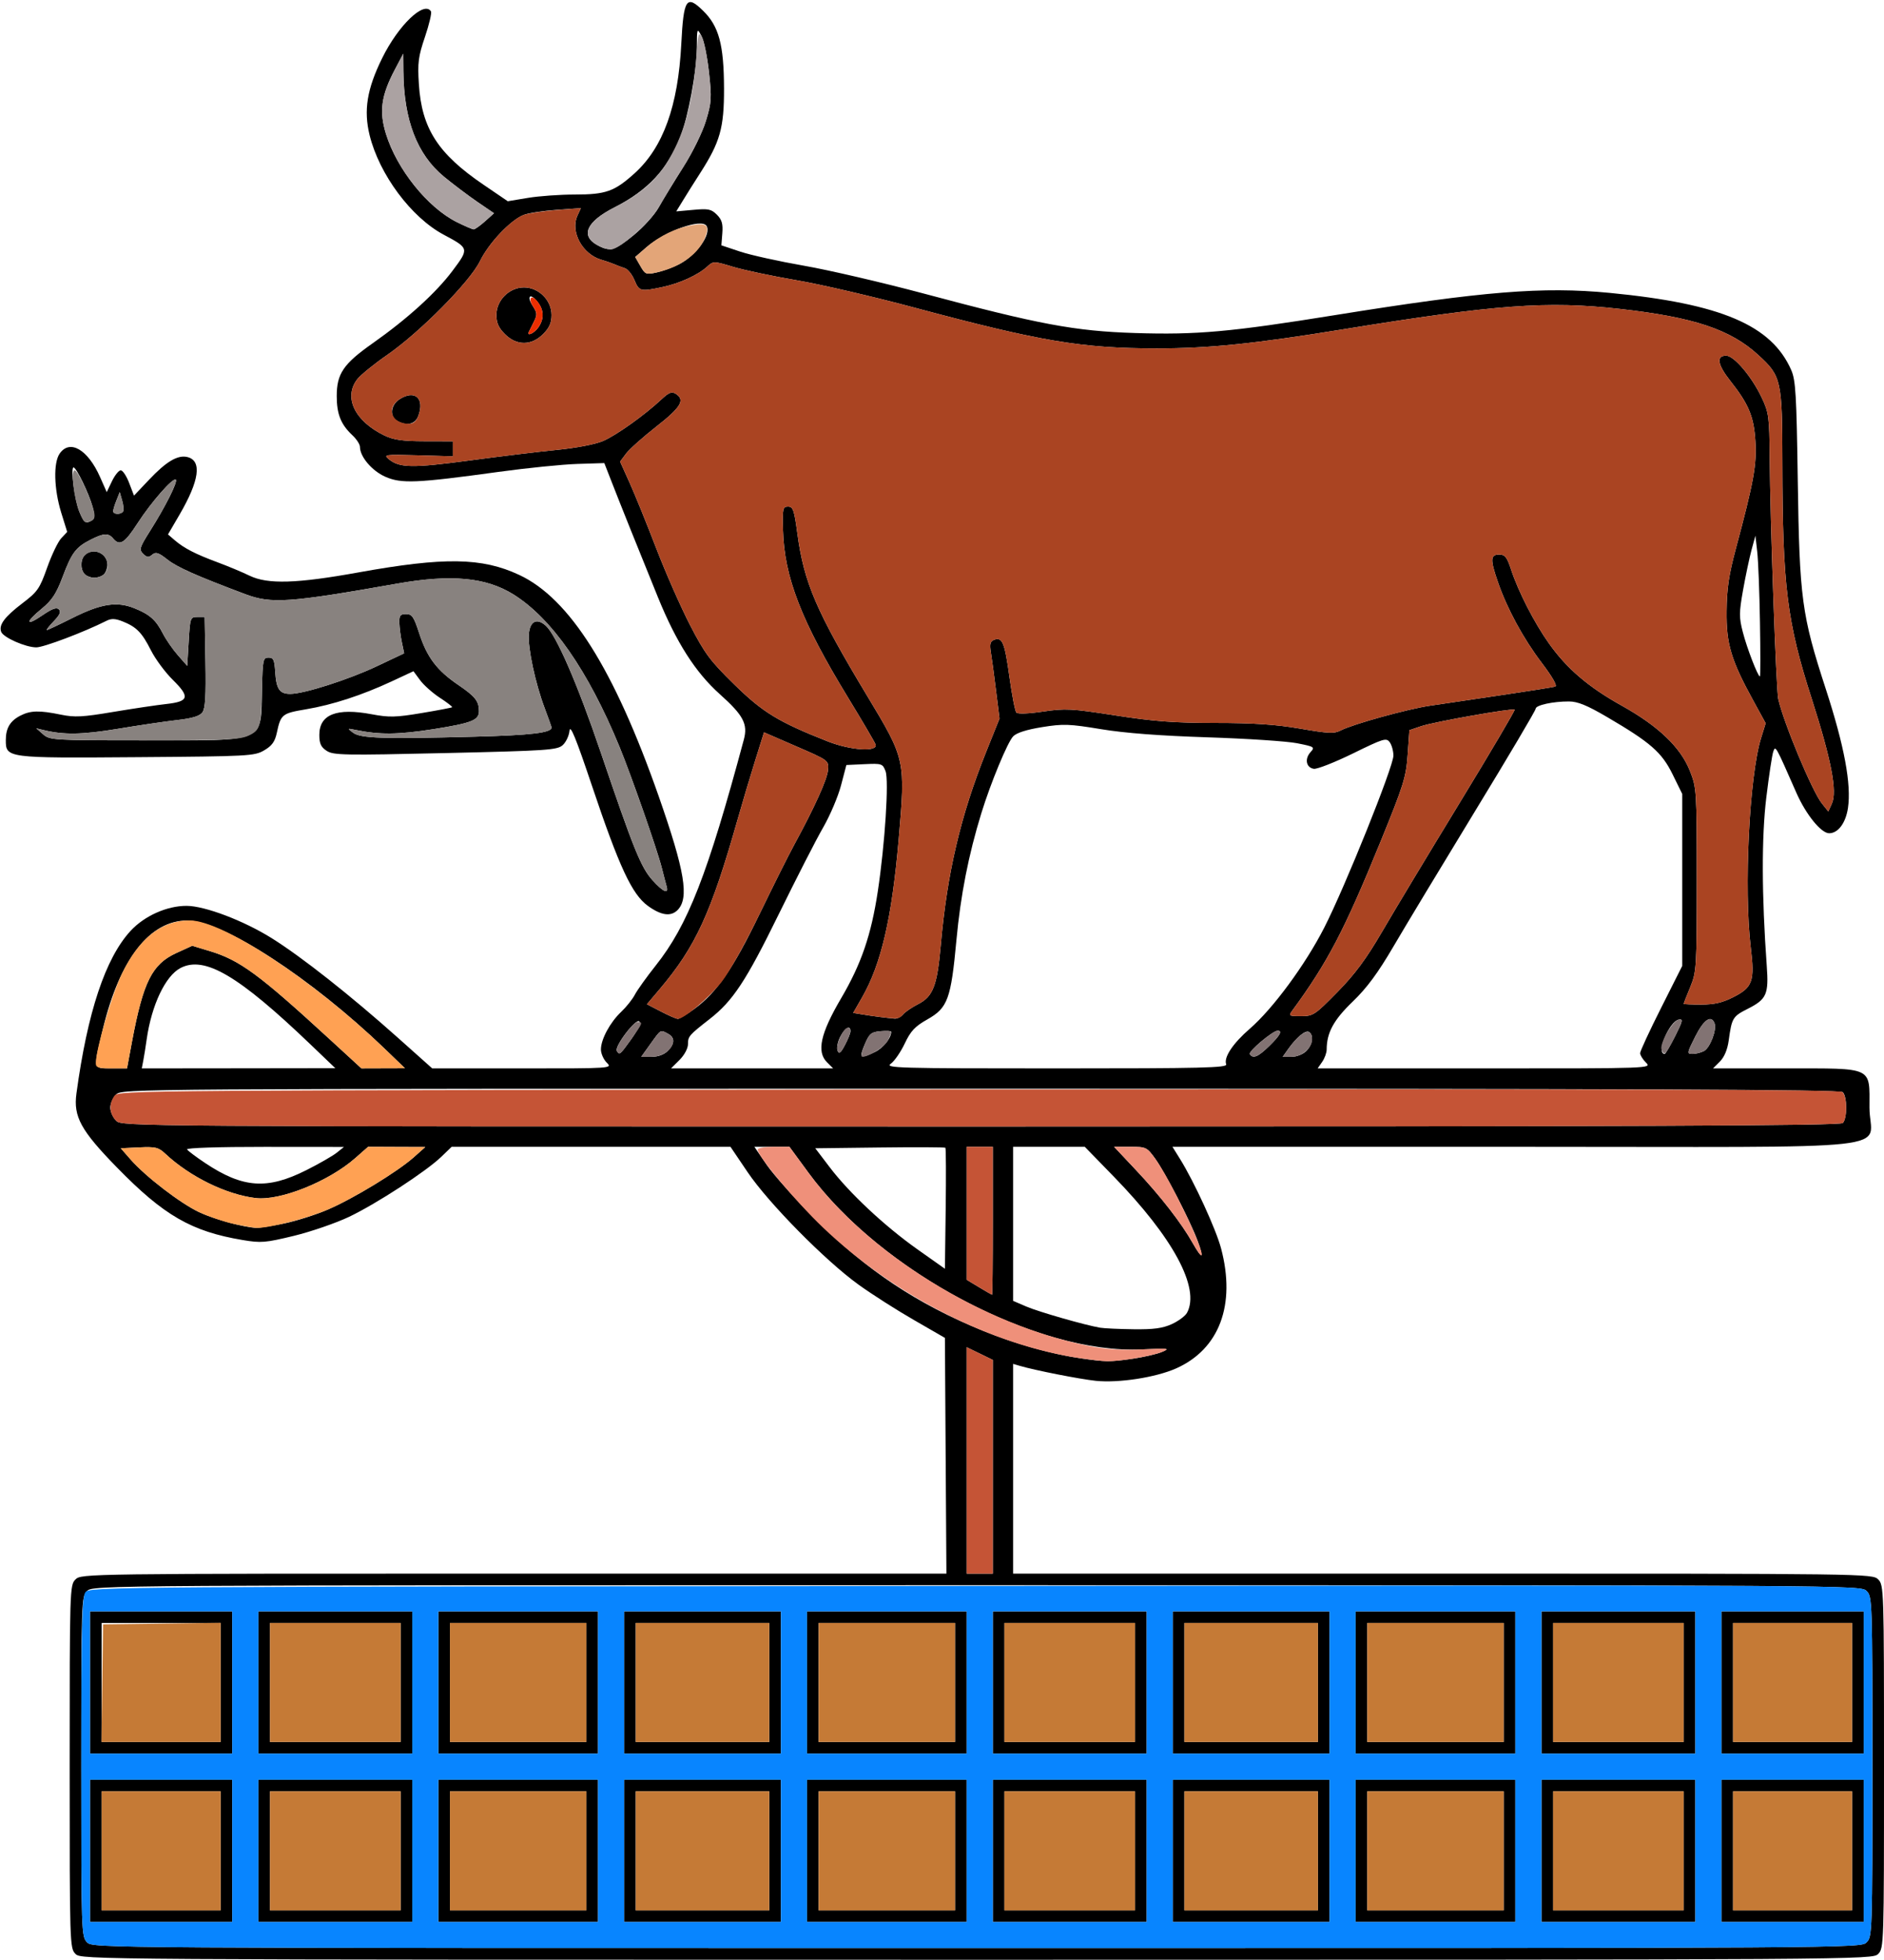 <?xml version="1.0" encoding="UTF-8" standalone="no"?>
<!DOCTYPE svg PUBLIC "-//W3C//DTD SVG 1.1//EN"
"http://www.w3.org/Graphics/SVG/1.1/DTD/svg11.dtd">
<svg width="577px" height="600px"
xmlns="http://www.w3.org/2000/svg" version="1.1">
<g transform="translate(0000, 0000) scale(1, 1)">
<path fill="#000000" stroke="none" d="
M 23.12 598.22
C 21.37 596.48 21.34 595.26 21.34 540.89
C 21.34 486.52 21.37 485.30 23.12 483.56
C 24.88 481.80 26.08 481.78 157.37 481.78
L 289.85 481.78
L 289.62 445.70
L 289.39 409.61
L 279.89 404.13
C 274.66 401.13 267.06 396.28 262.99 393.35
C 252.80 386.02 235.38 368.36 228.98 358.89
L 223.72 351.11
L 181.02 351.11
L 138.32 351.11
L 135.17 354.15
C 130.56 358.61 115.34 368.52 106.95 372.53
C 102.93 374.44 95.33 377.07 90.05 378.36
C 81.25 380.49 79.95 380.60 74.30 379.65
C 58.62 377.02 50.18 372.15 35.79 357.41
C 24.77 346.12 22.44 341.88 23.41 334.79
C 26.79 309.86 32.28 293.37 39.99 285.00
C 44.23 280.41 51.14 277.32 57.16 277.34
C 62.76 277.36 74.63 281.87 83.22 287.24
C 92.38 292.96 107.33 304.76 121.77 317.64
L 132.38 327.11
L 159.99 327.11
C 187.59 327.11 187.59 327.11 185.81 325.33
C 184.84 324.36 184.04 322.54 184.04 321.30
C 184.04 318.20 186.85 312.99 190.26 309.78
C 191.81 308.31 193.69 305.96 194.43 304.54
C 195.16 303.14 198.04 299.12 200.81 295.63
C 210.68 283.21 216.69 267.82 227.81 226.44
C 229.09 221.68 227.68 219.00 220.46 212.54
C 212.99 205.86 207.13 196.68 201.50 182.85
C 195.90 169.11 189.63 153.48 187.16 147.11
L 185.08 141.78
L 176.83 142.04
C 172.28 142.18 161.41 143.28 152.65 144.48
C 127.53 147.94 122.92 148.13 118.00 145.96
C 113.91 144.15 110.25 139.84 110.24 136.82
C 110.24 136.05 109.20 134.45 107.93 133.26
C 104.40 129.96 103.13 126.79 103.13 121.26
C 103.13 114.42 105.17 111.41 114.08 105.14
C 124.78 97.60 133.52 89.67 138.58 82.92
C 143.72 76.05 143.71 76.03 135.88 71.85
C 125.94 66.55 116.18 53.44 113.20 41.40
C 111.33 33.77 112.39 27.24 117.04 17.81
C 122.01 7.71 129.92 0.14 131.99 3.49
C 132.27 3.95 131.45 7.45 130.16 11.27
C 128.10 17.34 127.87 19.18 128.29 25.81
C 129.15 39.34 134.14 47.08 148.09 56.56
L 155.51 61.61
L 161.72 60.58
C 165.13 60.02 171.57 59.56 176.01 59.56
C 185.55 59.56 188.17 58.63 194.33 53.08
C 203.09 45.17 207.68 32.47 208.65 13.48
C 209.36 -0.36 210.23 -1.70 215.31 3.27
C 220.18 8.02 221.70 13.66 221.74 27.11
C 221.77 39.15 220.55 43.48 214.42 53.02
C 212.58 55.88 210.18 59.69 209.10 61.48
L 207.11 64.72
L 212.35 64.25
C 216.93 63.83 217.84 64.02 219.55 65.73
C 221.08 67.26 221.45 68.52 221.22 71.40
L 220.93 75.11
L 226.71 77.04
C 229.88 78.10 238.69 80.04 246.26 81.36
C 253.84 82.68 270.30 86.51 282.85 89.86
C 318.27 99.34 329.18 101.38 347.62 101.96
C 366.54 102.56 376.83 101.64 408.97 96.46
C 454.39 89.16 472.44 87.70 492.98 89.67
C 527.09 92.96 542.59 99.56 548.60 113.33
C 549.95 116.41 550.21 120.96 550.59 147.11
C 551.12 183.32 551.80 188.30 559.16 210.91
C 564.86 228.43 567.04 240.15 565.96 247.41
C 565.26 251.99 562.94 255.11 560.20 255.11
C 557.74 255.11 553.08 249.36 550.15 242.69
C 543.75 228.13 543.78 228.20 543.10 230.07
C 542.74 231.03 541.78 237.36 540.96 244.13
C 539.48 256.25 539.54 274.21 541.09 295.67
C 541.73 304.43 541.06 305.93 535.25 308.87
C 530.66 311.19 530.38 311.67 529.44 318.56
C 529.05 321.36 528.10 323.64 526.74 325.00
L 524.63 327.11
L 546.82 327.11
C 574.00 327.11 572.55 326.44 572.55 339.11
C 572.55 352.67 586.64 351.11 464.04 351.11
L 359.08 351.11
L 361.43 354.89
C 365.75 361.84 372.43 376.38 373.97 382.22
C 378.55 399.48 373.45 413.08 360.18 418.97
C 353.93 421.73 342.63 423.48 335.62 422.76
C 330.66 422.24 316.86 419.52 312.28 418.16
L 310.28 417.57
L 310.28 449.67
L 310.28 481.78
L 441.86 481.78
C 572.26 481.78 573.46 481.80 575.22 483.56
C 576.96 485.30 577.00 486.52 577.00 540.89
C 577.00 595.26 576.96 596.48 575.22 598.22
C 573.45 599.99 572.26 600.00 299.17 600.00
C 26.08 600.00 24.88 599.99 23.12 598.22
M 571.67 594.67
C 573.40 592.93 573.44 591.71 573.44 540.89
C 573.44 490.07 573.40 488.84 571.67 487.11
C 569.90 485.34 568.71 485.33 299.17 485.33
C 29.63 485.33 28.44 485.34 26.67 487.11
C 24.94 488.84 24.89 490.07 24.89 540.89
C 24.89 591.71 24.94 592.93 26.67 594.67
C 28.44 596.44 29.63 596.44 299.17 596.44
C 568.71 596.44 569.90 596.44 571.67 594.67
M 304.06 449.07
L 304.06 416.36
L 300.06 414.41
L 296.06 412.47
L 296.06 447.12
L 296.06 481.78
L 300.06 481.78
L 304.06 481.78
L 304.06 449.07
M 346.96 415.98
C 350.25 415.51 354.25 414.58 355.85 413.92
C 358.47 412.84 357.91 412.76 349.77 413.14
C 317.47 414.64 269.95 389.48 247.61 359.06
L 241.78 351.11
L 236.41 351.11
L 231.04 351.11
L 234.85 356.67
C 236.95 359.72 243.68 367.23 249.81 373.35
C 265.35 388.89 280.86 399.22 300.99 407.40
C 311.01 411.48 321.88 414.54 331.19 415.90
C 338.55 416.97 340.10 416.98 346.96 415.98
M 358.89 405.39
C 360.92 404.46 363.02 402.90 363.55 401.91
C 367.61 394.35 359.30 378.92 341.10 360.22
L 332.23 351.11
L 321.26 351.11
L 310.28 351.11
L 310.28 374.70
L 310.28 398.28
L 314.31 400.01
C 318.16 401.66 332.30 405.71 336.95 406.50
C 338.18 406.70 342.78 406.92 347.18 406.97
C 353.29 407.05 356.05 406.68 358.89 405.39
M 304.06 373.78
L 304.06 351.11
L 300.06 351.11
L 296.06 351.11
L 296.06 371.47
L 296.06 391.82
L 299.84 394.10
C 301.92 395.35 303.71 396.39 303.84 396.41
C 303.96 396.43 304.06 386.24 304.06 373.78
M 289.54 351.40
C 289.35 351.23 280.31 351.18 269.45 351.32
L 249.69 351.56
L 254.08 357.33
C 260.09 365.26 270.94 375.40 280.99 382.51
L 289.39 388.45
L 289.63 370.10
C 289.76 360.00 289.72 351.59 289.54 351.40
M 366.75 379.80
C 364.47 373.69 356.86 358.98 353.79 354.74
C 351.26 351.24 350.99 351.11 346.19 351.11
L 341.21 351.11
L 347.87 358.19
C 355.45 366.23 361.88 374.52 365.29 380.60
C 368.19 385.75 368.84 385.40 366.75 379.80
M 86.94 374.60
C 90.71 373.82 96.80 371.89 100.46 370.30
C 108.34 366.90 121.68 358.77 126.69 354.34
L 130.25 351.18
L 121.49 351.15
L 112.74 351.11
L 108.82 354.56
C 100.63 361.77 85.74 367.73 78.24 366.80
C 69.16 365.68 58.12 360.25 50.58 353.19
C 48.54 351.28 47.58 351.05 42.63 351.29
L 36.99 351.56
L 40.05 355.05
C 44.61 360.24 55.21 368.38 60.95 371.10
C 65.57 373.28 74.55 375.75 78.50 375.93
C 79.38 375.96 83.17 375.37 86.94 374.60
M 93.78 358.28
C 97.70 356.31 101.90 353.90 103.13 352.92
L 105.35 351.15
L 81.07 351.13
C 66.88 351.12 57.00 351.44 57.29 351.91
C 57.57 352.36 60.08 354.25 62.90 356.12
C 74.40 363.77 81.83 364.28 93.78 358.28
M 564.38 343.82
C 565.75 342.44 565.75 335.78 564.38 334.40
C 563.55 333.57 503.68 333.33 300.32 333.33
C 38.52 333.33 37.33 333.34 35.56 335.11
C 34.58 336.09 33.78 337.88 33.78 339.11
C 33.78 340.34 34.58 342.13 35.56 343.11
C 37.33 344.88 38.52 344.89 300.32 344.89
C 503.68 344.89 563.55 344.65 564.38 343.82
M 40.43 318.89
C 43.86 300.60 46.56 295.20 53.97 291.80
L 58.87 289.56
L 64.26 291.19
C 73.43 293.96 79.32 298.29 100.91 318.12
L 110.69 327.10
L 117.36 327.08
L 124.02 327.06
L 117.80 321.07
C 95.22 299.36 68.26 281.86 57.34 281.83
C 45.94 281.80 36.71 293.61 31.56 314.83
C 28.49 327.54 28.40 327.11 34.12 327.11
L 38.90 327.11
L 40.43 318.89
M 95.13 319.80
C 73.06 298.67 62.66 292.54 55.30 296.36
C 50.67 298.75 46.42 307.70 44.92 318.22
C 44.61 320.43 44.15 323.32 43.89 324.67
L 43.42 327.11
L 73.05 327.08
L 102.69 327.04
L 95.13 319.80
M 253.28 325.23
C 250.04 321.99 251.28 316.41 257.61 305.63
C 263.78 295.14 266.82 286.25 268.84 272.89
C 271.04 258.32 272.28 238.94 271.21 236.11
C 270.33 233.80 270.06 233.71 264.74 233.96
L 259.21 234.22
L 257.58 240.44
C 256.68 243.87 254.21 249.69 252.08 253.38
C 249.94 257.08 243.81 269.08 238.43 280.04
C 228.48 300.34 224.45 306.44 217.38 311.96
C 211.03 316.92 210.71 317.29 210.71 319.62
C 210.71 320.97 209.64 322.98 208.11 324.52
L 205.51 327.11
L 230.34 327.11
L 255.16 327.11
L 253.28 325.23
M 375.54 325.86
C 374.73 323.75 377.57 319.46 382.78 314.95
C 389.84 308.84 399.80 295.32 405.59 283.97
C 411.95 271.52 426.75 234.71 426.75 231.35
C 426.75 229.94 426.24 228.09 425.62 227.24
C 424.58 225.82 423.72 226.09 414.36 230.68
C 408.80 233.40 403.41 235.52 402.39 235.38
C 400.02 235.04 399.49 232.34 401.38 230.26
C 402.76 228.73 402.56 228.60 397.23 227.55
C 394.16 226.94 381.83 226.13 369.85 225.74
C 355.22 225.27 344.51 224.45 337.23 223.25
C 327.48 221.64 325.66 221.57 319.14 222.62
C 314.37 223.39 311.33 224.36 310.29 225.45
C 308.57 227.24 303.42 239.67 300.56 248.93
C 296.62 261.73 294.19 274.08 292.92 287.80
C 291.25 305.88 290.26 308.58 284.02 312.10
C 280.21 314.25 278.92 315.63 277.08 319.50
C 275.84 322.12 273.91 324.91 272.80 325.69
C 270.93 327.00 274.92 327.11 323.40 327.11
C 368.31 327.11 375.95 326.92 375.54 325.86
M 504.10 325.33
C 503.12 324.36 502.32 323.06 502.31 322.44
C 502.31 321.83 505.21 315.57 508.76 308.53
L 515.21 295.72
L 515.21 269.40
L 515.21 243.08
L 512.26 237.08
C 508.92 230.30 505.50 227.32 492.09 219.47
C 486.09 215.96 483.20 214.77 480.54 214.76
C 475.59 214.74 470.31 215.90 470.31 217.00
C 470.31 217.52 461.97 231.60 451.78 248.30
C 441.60 265.00 430.34 283.66 426.76 289.78
C 421.99 297.92 418.66 302.44 414.27 306.67
C 408.42 312.30 406.32 316.18 406.31 321.36
C 406.30 322.35 405.68 324.05 404.91 325.14
L 403.54 327.11
L 454.70 327.11
C 505.88 327.11 505.88 327.11 504.10 325.33
M 204.48 321.78
C 206.72 319.54 206.75 317.65 204.55 316.48
C 202.21 315.23 202.47 315.08 199.25 319.56
L 196.38 323.56
L 199.54 323.56
C 201.52 323.56 203.37 322.89 204.48 321.78
M 267.94 322.10
C 270.47 320.89 272.94 317.83 272.94 315.90
C 272.94 315.65 271.47 315.57 269.69 315.72
C 266.80 315.97 266.26 316.43 264.83 319.78
C 263.06 323.96 263.45 324.24 267.94 322.10
M 388.71 320.27
C 392.01 317.04 392.83 315.56 391.31 315.56
C 389.83 315.56 382.27 321.90 382.78 322.72
C 383.72 324.25 385.30 323.59 388.71 320.27
M 400.08 321.78
C 402.01 319.85 402.42 316.90 400.91 315.96
C 399.85 315.31 397.18 317.48 394.58 321.11
L 392.84 323.56
L 395.57 323.56
C 397.12 323.56 399.07 322.78 400.08 321.78
M 193.36 318.12
C 195.42 315.24 196.31 313.25 195.79 312.73
C 194.75 311.69 188.10 320.44 188.92 321.76
C 189.74 323.10 189.82 323.04 193.36 318.12
M 260.46 315.78
C 260.53 313.72 258.78 314.64 257.34 317.41
C 256.56 318.92 256.18 320.83 256.50 321.64
C 256.96 322.81 257.43 322.47 258.75 320.00
C 259.67 318.28 260.44 316.39 260.46 315.78
M 513.02 317.26
C 515.37 312.61 515.53 311.89 514.16 312.16
C 511.19 312.73 507.10 322.67 509.83 322.67
C 510.09 322.67 511.52 320.23 513.02 317.26
M 521.87 321.79
C 523.74 320.78 525.85 315.24 525.10 313.30
C 524.07 310.61 521.83 312.15 519.21 317.33
C 516.62 322.46 516.59 322.67 518.37 322.67
C 519.39 322.67 520.96 322.27 521.87 321.79
M 212.69 308.87
C 219.54 303.85 224.53 296.58 232.55 280.00
C 236.69 271.45 241.49 261.84 243.22 258.67
C 249.49 247.15 253.36 238.60 253.59 235.74
C 253.83 232.83 253.82 232.82 243.90 228.52
L 233.99 224.22
L 231.31 232.77
C 229.83 237.48 227.37 245.73 225.84 251.11
C 217.74 279.63 213.05 289.82 202.04 302.84
L 198.13 307.46
L 202.42 309.69
C 204.78 310.92 207.11 311.93 207.60 311.94
C 208.08 311.95 210.38 310.57 212.69 308.87
M 276.55 310.60
C 277.19 309.83 279.27 308.41 281.17 307.44
C 285.75 305.10 287.02 301.83 288.11 289.51
C 290.07 267.27 294.18 249.76 302.01 230.22
L 306.11 220.00
L 305.06 211.56
C 304.49 206.92 303.78 201.62 303.48 199.80
C 303.05 197.17 303.26 196.36 304.45 195.89
C 306.97 194.93 307.71 196.71 309.15 207.24
C 309.92 212.79 310.87 217.70 311.27 218.15
C 311.71 218.64 314.96 218.52 319.46 217.85
C 326.30 216.84 328.10 216.93 341.63 219.04
C 353.37 220.86 359.59 221.33 372.21 221.34
C 383.91 221.34 390.73 221.80 398.18 223.08
C 406.88 224.58 408.62 224.66 410.63 223.62
C 414.32 221.72 431.02 217.09 437.86 216.08
C 441.28 215.56 451.09 214.12 459.64 212.85
C 468.20 211.59 475.70 210.40 476.31 210.20
C 477.01 209.97 475.45 207.25 472.16 202.92
C 466.51 195.47 461.54 186.31 458.74 178.16
C 456.37 171.31 456.44 169.78 459.13 169.78
C 460.93 169.78 461.52 170.52 462.81 174.44
C 465.00 181.12 469.90 190.68 474.37 196.97
C 479.83 204.68 486.48 210.37 496.60 216.00
C 507.87 222.27 514.69 228.78 517.55 236.00
C 519.61 241.22 519.66 241.96 519.66 269.33
C 519.66 296.33 519.58 297.51 517.66 302.22
C 516.55 304.91 515.65 307.21 515.65 307.33
C 515.65 307.46 518.06 307.56 521.02 307.56
C 525.00 307.56 527.53 306.98 530.83 305.30
C 536.79 302.28 537.44 300.43 536.19 290.05
C 534.05 272.16 535.74 237.67 539.33 226.04
L 540.76 221.43
L 537.02 214.61
C 530.16 202.11 528.67 197.16 528.79 187.11
C 528.86 180.20 529.49 175.95 531.62 168.00
C 537.07 147.72 538.08 142.19 537.61 135.04
C 537.13 127.48 535.57 123.74 529.89 116.56
C 525.99 111.64 525.56 108.89 528.66 108.89
C 531.07 108.89 536.54 115.35 539.57 121.78
C 541.72 126.32 541.89 127.61 541.99 140.00
C 542.13 159.36 543.97 211.12 544.61 213.99
C 546.24 221.25 554.99 242.24 557.94 245.93
L 559.94 248.44
L 561.03 246.05
C 562.73 242.33 560.85 232.57 554.90 214.05
C 547.28 190.39 545.94 179.63 545.87 141.78
C 545.84 116.34 545.58 115.19 538.53 108.72
C 529.98 100.86 518.73 97.11 496.10 94.58
C 473.84 92.08 458.11 93.24 411.63 100.78
C 384.06 105.26 370.40 106.67 354.26 106.67
C 331.39 106.67 318.63 104.52 280.41 94.28
C 267.65 90.85 251.25 87.04 243.96 85.80
C 236.68 84.56 227.96 82.72 224.60 81.72
C 218.55 79.90 218.49 79.90 216.60 81.62
C 213.77 84.21 208.18 86.76 202.88 87.89
C 196.14 89.32 195.76 89.23 194.31 85.77
C 193.59 84.04 192.29 82.41 191.41 82.13
C 190.53 81.85 189.01 81.28 188.04 80.86
C 187.06 80.45 185.36 79.86 184.25 79.55
C 178.40 77.91 174.60 70.97 176.85 66.02
L 177.90 63.73
L 170.50 64.25
C 166.44 64.54 161.92 65.22 160.47 65.77
C 156.46 67.27 149.71 74.38 147.00 79.95
C 143.92 86.26 128.58 101.76 118.57 108.68
C 114.60 111.42 110.50 114.75 109.46 116.06
C 105.10 121.62 108.63 128.96 117.80 133.36
C 120.55 134.68 123.33 135.08 130.03 135.09
L 138.69 135.11
L 138.69 137.40
L 138.69 139.71
L 127.98 139.40
C 117.73 139.12 117.35 139.18 119.15 140.64
C 122.40 143.26 126.34 143.32 143.66 141.00
C 152.91 139.75 165.02 138.28 170.58 137.74
C 176.44 137.16 182.34 136.03 184.64 135.04
C 188.71 133.30 197.34 127.16 202.51 122.33
C 204.87 120.12 205.72 119.79 206.96 120.56
C 209.92 122.44 208.58 124.68 201.02 130.60
C 196.91 133.81 192.73 137.55 191.73 138.89
L 189.91 141.33
L 192.82 147.78
C 194.42 151.32 198.08 160.35 200.96 167.82
C 203.84 175.31 208.51 185.90 211.34 191.38
C 215.86 200.13 217.50 202.33 224.93 209.60
C 233.67 218.15 238.41 221.03 253.53 227.00
C 260.60 229.78 269.06 230.29 268.13 227.88
C 267.82 227.08 264.00 220.58 259.62 213.41
C 245.40 190.11 240.18 176.65 239.80 162.22
C 239.62 155.68 239.74 155.11 241.35 155.11
C 242.88 155.11 243.24 156.12 244.19 163.24
C 246.23 178.43 249.94 187.08 265.64 213.15
C 277.32 232.53 277.33 232.60 275.22 257.12
C 273.16 280.99 269.88 295.15 264.03 305.36
L 261.30 310.12
L 264.24 310.60
C 267.19 311.09 271.29 311.62 273.95 311.87
C 274.74 311.94 275.91 311.37 276.55 310.60
M 409.55 303.78
C 414.95 298.28 418.38 293.66 423.24 285.33
C 426.79 279.22 437.48 261.48 446.97 245.92
C 456.46 230.36 464.07 217.47 463.88 217.27
C 463.33 216.73 439.14 221.00 435.19 222.35
L 431.64 223.56
L 431.11 231.11
C 430.63 237.96 429.85 240.44 422.77 257.78
C 411.73 284.85 406.58 294.69 395.75 309.45
C 394.60 311.00 394.78 311.11 398.43 311.11
C 402.15 311.11 402.69 310.76 409.55 303.78
M 539.01 190.44
C 538.86 181.28 538.49 171.58 538.17 168.89
L 537.62 164.00
L 536.41 168.44
C 535.76 170.89 534.59 176.39 533.83 180.68
C 532.60 187.59 532.59 189.03 533.77 193.56
C 535.01 198.41 538.37 207.11 539.00 207.11
C 539.16 207.11 539.17 199.61 539.01 190.44
M 207.90 80.95
C 213.26 78.20 217.94 71.69 216.38 69.16
C 214.89 66.76 203.67 70.75 197.96 75.72
L 194.54 78.69
L 196.12 81.44
C 197.61 84.04 197.88 84.14 201.17 83.40
C 203.08 82.97 206.11 81.88 207.90 80.95
M 193.98 72.07
C 197.02 69.61 200.44 65.83 201.79 63.40
C 203.11 61.04 206.48 55.53 209.26 51.15
C 212.14 46.62 215.13 40.52 216.20 37.00
C 217.91 31.39 218.00 30.04 217.14 22.18
C 216.62 17.42 215.58 12.38 214.82 10.99
C 213.47 8.49 213.45 8.55 213.41 14.79
C 213.37 21.77 210.78 35.72 208.39 41.86
C 204.53 51.73 198.40 58.31 188.24 63.47
C 179.58 67.87 177.65 72.18 183.03 75.10
C 186.76 77.13 188.25 76.71 193.98 72.07
M 148.54 67.76
L 151.30 65.29
L 146.13 61.76
C 143.29 59.81 138.68 56.33 135.89 54.03
C 127.70 47.24 123.68 36.74 123.54 21.78
L 123.50 16.44
L 120.92 21.33
C 116.74 29.27 116.08 34.11 118.21 41.00
C 121.55 51.81 130.97 63.54 139.89 67.99
C 142.36 69.22 144.69 70.22 145.08 70.22
C 145.46 70.22 147.02 69.11 148.54 67.76"/>
<path fill="#000000" stroke="none" d="
M 198.43 277.35
C 193.54 273.81 189.65 265.44 181.26 240.47
C 176.43 226.08 174.63 221.67 174.42 223.72
C 174.28 225.24 173.34 227.23 172.34 228.13
C 170.66 229.64 167.74 229.84 136.41 230.56
C 105.33 231.28 102.09 231.22 100.05 229.88
C 98.29 228.73 97.80 227.66 97.80 225.00
C 97.80 218.73 103.09 216.65 113.85 218.68
C 119.17 219.68 121.21 219.64 129.08 218.32
C 134.08 217.49 138.30 216.68 138.46 216.53
C 138.61 216.37 136.93 215.07 134.71 213.63
C 132.50 212.18 129.77 209.76 128.66 208.25
L 126.63 205.50
L 119.99 208.60
C 110.83 212.86 101.89 215.78 93.72 217.16
C 86.35 218.40 86.00 218.69 84.77 224.40
C 84.19 227.08 83.28 228.35 80.90 229.73
C 77.93 231.48 76.21 231.56 41.92 231.82
C 2.00 232.12 1.78 232.10 1.78 226.59
C 1.78 222.94 3.09 220.73 6.21 219.12
C 9.32 217.51 12.04 217.44 18.64 218.80
C 22.86 219.67 25.29 219.55 34.70 217.96
C 40.80 216.94 48.12 215.85 50.95 215.54
C 57.88 214.77 58.24 213.39 52.93 208.15
C 50.61 205.87 47.59 201.80 46.23 199.11
C 43.47 193.64 41.79 191.93 37.52 190.24
C 35.31 189.37 34.10 189.32 32.63 190.06
C 25.70 193.55 13.36 198.21 11.11 198.20
C 7.79 198.18 1.03 195.18 0.36 193.44
C -0.44 191.34 1.42 188.84 6.85 184.71
C 11.51 181.17 12.15 180.25 14.44 173.79
C 15.82 169.91 17.75 165.86 18.76 164.79
L 20.58 162.85
L 18.73 156.89
C 16.52 149.72 16.31 141.66 18.28 138.86
C 21.39 134.41 26.89 137.60 30.63 146.02
L 32.69 150.67
L 34.29 147.33
C 35.17 145.50 36.38 144.00 36.98 144.00
C 37.59 144.00 38.75 145.74 39.56 147.88
L 41.04 151.74
L 45.63 146.90
C 50.95 141.26 54.46 139.20 57.42 139.94
C 61.91 141.07 61.05 147.17 54.97 157.59
L 51.45 163.62
L 53.50 165.39
C 56.39 167.86 59.78 169.61 66.58 172.14
C 69.81 173.34 74.26 175.20 76.46 176.27
C 82.01 178.94 90.84 178.68 109.80 175.25
C 136.12 170.51 147.60 170.68 159.02 176.02
C 174.47 183.24 188.09 204.86 201.74 243.80
C 209.77 266.75 211.13 275.00 207.50 278.64
C 205.44 280.70 202.47 280.28 198.43 277.35
M 204.15 271.33
C 203.91 270.48 203.25 267.98 202.70 265.78
C 201.31 260.22 193.37 237.52 189.71 228.60
C 180.09 205.24 168.99 189.32 157.24 181.99
C 148.84 176.76 138.17 175.76 121.69 178.68
C 88.36 184.56 83.10 184.92 75.05 181.89
C 60.21 176.31 54.22 173.66 51.33 171.36
C 48.53 169.16 47.74 168.90 46.61 169.83
C 45.50 170.76 45.00 170.70 43.84 169.55
C 42.55 168.26 42.74 167.65 45.98 162.52
C 50.65 155.13 54.48 147.50 53.85 146.87
C 53.04 146.07 46.35 153.69 42.12 160.22
C 38.18 166.32 36.66 167.27 34.67 164.89
C 33.22 163.13 31.73 163.21 27.75 165.24
C 23.21 167.56 21.96 169.22 19.16 176.68
C 17.24 181.78 15.91 183.80 12.81 186.34
C 7.65 190.56 7.77 191.96 12.97 188.39
C 15.95 186.35 17.32 185.85 18.03 186.56
C 18.75 187.28 18.32 188.27 16.46 190.21
C 15.04 191.69 14.10 192.89 14.36 192.89
C 14.62 192.89 18.12 191.24 22.14 189.22
C 30.85 184.84 35.75 184.06 41.08 186.19
C 45.83 188.08 47.73 189.76 49.89 193.97
C 50.82 195.80 52.87 198.76 54.46 200.58
L 57.34 203.87
L 57.79 196.38
C 58.22 189.10 58.30 188.89 60.46 188.89
L 62.68 188.89
L 62.92 202.69
C 63.11 213.06 62.87 216.89 61.99 218.10
C 61.14 219.25 58.94 219.93 54.19 220.47
C 50.54 220.89 42.36 222.09 36.01 223.15
C 25.17 224.94 19.51 225.03 13.34 223.52
L 11.11 222.98
L 13.21 224.82
C 15.25 226.60 16.23 226.67 44.20 226.67
C 82.08 226.67 79.84 227.66 80.24 210.67
C 80.44 202.00 80.58 201.33 82.24 201.33
C 83.74 201.33 84.06 202.02 84.29 205.75
C 84.63 211.01 85.62 212.44 88.91 212.44
C 93.09 212.44 106.72 208.09 115.45 203.96
L 123.78 200.02
L 123.08 196.68
C 122.69 194.84 122.35 192.13 122.31 190.67
C 122.25 188.43 122.59 188.00 124.36 188.00
C 126.19 188.00 126.74 188.81 128.39 193.88
C 130.78 201.25 133.81 205.26 140.40 209.73
C 145.55 213.23 146.69 214.68 146.69 217.74
C 146.69 220.51 144.49 221.38 132.76 223.24
C 122.00 224.93 116.26 225.00 108.91 223.48
C 106.29 222.93 106.27 222.95 108.17 224.35
C 110.48 226.06 117.27 226.28 145.51 225.54
C 162.65 225.09 168.92 224.35 168.92 222.74
C 168.92 222.57 167.97 219.88 166.80 216.77
C 163.92 209.09 161.62 198.33 161.97 194.13
C 162.30 190.15 164.44 189.11 167.18 191.59
C 170.40 194.51 176.89 209.46 183.94 230.22
C 194.04 259.97 196.31 265.58 199.83 269.48
C 203.11 273.12 204.89 273.88 204.15 271.33
M 28.21 159.28
C 29.04 158.76 29.06 157.76 28.33 155.08
C 27.23 151.08 23.36 143.11 22.53 143.11
C 21.55 143.11 22.87 153.24 24.30 156.67
C 25.73 160.09 26.32 160.48 28.21 159.28
M 37.70 156.59
C 37.95 156.18 37.82 154.68 37.41 153.25
L 36.67 150.67
L 35.68 153.17
C 35.13 154.54 34.67 156.04 34.67 156.51
C 34.67 157.54 37.06 157.60 37.70 156.59"/>
<path fill="#000000" stroke="none" d="
M 27.56 566.67
L 27.56 544.89
L 49.34 544.89
L 71.12 544.89
L 71.12 566.67
L 71.12 588.44
L 49.34 588.44
L 27.56 588.44
L 27.56 566.67
M 67.57 566.67
L 67.57 548.44
L 49.34 548.44
L 31.12 548.44
L 31.12 566.67
L 31.12 584.89
L 49.34 584.89
L 67.57 584.89
L 67.57 566.67"/>
<path fill="#000000" stroke="none" d="
M 79.13 566.67
L 79.13 544.89
L 102.69 544.89
L 126.25 544.89
L 126.25 566.67
L 126.25 588.44
L 102.69 588.44
L 79.13 588.44
L 79.13 566.67
M 122.69 566.67
L 122.69 548.44
L 102.69 548.44
L 82.68 548.44
L 82.68 566.67
L 82.68 584.89
L 102.69 584.89
L 122.69 584.89
L 122.69 566.67"/>
<path fill="#000000" stroke="none" d="
M 134.25 566.67
L 134.25 544.89
L 158.70 544.89
L 183.15 544.89
L 183.15 566.67
L 183.15 588.44
L 158.70 588.44
L 134.25 588.44
L 134.25 566.67
M 179.59 566.67
L 179.59 548.44
L 158.70 548.44
L 137.80 548.44
L 137.80 566.67
L 137.80 584.89
L 158.70 584.89
L 179.59 584.89
L 179.59 566.67"/>
<path fill="#000000" stroke="none" d="
M 191.15 566.67
L 191.15 544.89
L 215.15 544.89
L 239.16 544.89
L 239.16 566.67
L 239.16 588.44
L 215.15 588.44
L 191.15 588.44
L 191.15 566.67
M 235.60 566.67
L 235.60 548.44
L 215.15 548.44
L 194.70 548.44
L 194.70 566.67
L 194.70 584.89
L 215.15 584.89
L 235.60 584.89
L 235.60 566.67"/>
<path fill="#000000" stroke="none" d="
M 247.16 566.67
L 247.16 544.89
L 271.61 544.89
L 296.06 544.89
L 296.06 566.67
L 296.06 588.44
L 271.61 588.44
L 247.16 588.44
L 247.16 566.67
M 292.50 566.67
L 292.50 548.44
L 271.61 548.44
L 250.71 548.44
L 250.71 566.67
L 250.71 584.89
L 271.61 584.89
L 292.50 584.89
L 292.50 566.67"/>
<path fill="#000000" stroke="none" d="
M 304.06 566.67
L 304.06 544.89
L 327.62 544.89
L 351.18 544.89
L 351.18 566.67
L 351.18 588.44
L 327.62 588.44
L 304.06 588.44
L 304.06 566.67
M 347.62 566.67
L 347.62 548.44
L 327.62 548.44
L 307.61 548.44
L 307.61 566.67
L 307.61 584.89
L 327.62 584.89
L 347.62 584.89
L 347.62 566.67"/>
<path fill="#000000" stroke="none" d="
M 359.18 566.67
L 359.18 544.89
L 383.18 544.89
L 407.19 544.89
L 407.19 566.67
L 407.19 588.44
L 383.18 588.44
L 359.18 588.44
L 359.18 566.67
M 403.63 566.67
L 403.63 548.44
L 383.18 548.44
L 362.74 548.44
L 362.74 566.67
L 362.74 584.89
L 383.18 584.89
L 403.63 584.89
L 403.63 566.67"/>
<path fill="#000000" stroke="none" d="
M 415.19 566.67
L 415.19 544.89
L 439.64 544.89
L 464.09 544.89
L 464.09 566.67
L 464.09 588.44
L 439.64 588.44
L 415.19 588.44
L 415.19 566.67
M 460.53 566.67
L 460.53 548.44
L 439.64 548.44
L 418.75 548.44
L 418.75 566.67
L 418.75 584.89
L 439.64 584.89
L 460.53 584.89
L 460.53 566.67"/>
<path fill="#000000" stroke="none" d="
M 472.09 566.67
L 472.09 544.89
L 495.65 544.89
L 519.21 544.89
L 519.21 566.67
L 519.21 588.44
L 495.65 588.44
L 472.09 588.44
L 472.09 566.67
M 515.65 566.67
L 515.65 548.44
L 495.65 548.44
L 475.65 548.44
L 475.65 566.67
L 475.65 584.89
L 495.65 584.89
L 515.65 584.89
L 515.65 566.67"/>
<path fill="#000000" stroke="none" d="
M 527.21 566.67
L 527.21 544.89
L 548.99 544.89
L 570.78 544.89
L 570.78 566.67
L 570.78 588.44
L 548.99 588.44
L 527.21 588.44
L 527.21 566.67
M 567.22 566.67
L 567.22 548.44
L 548.99 548.44
L 530.77 548.44
L 530.77 566.67
L 530.77 584.89
L 548.99 584.89
L 567.22 584.89
L 567.22 566.67"/>
<path fill="#000000" stroke="none" d="
M 27.56 515.11
L 27.56 493.33
L 49.34 493.33
L 71.12 493.33
L 71.12 515.11
L 71.12 536.89
L 49.34 536.89
L 27.56 536.89
L 27.56 515.11
M 67.57 515.11
L 67.57 496.89
L 49.34 496.89
L 31.12 496.89
L 31.12 515.11
L 31.12 533.33
L 49.34 533.33
L 67.57 533.33
L 67.57 515.11"/>
<path fill="#000000" stroke="none" d="
M 79.13 515.11
L 79.13 493.33
L 102.69 493.33
L 126.25 493.33
L 126.25 515.11
L 126.25 536.89
L 102.69 536.89
L 79.13 536.89
L 79.13 515.11
M 122.69 515.11
L 122.69 496.89
L 102.69 496.89
L 82.68 496.89
L 82.68 515.11
L 82.68 533.33
L 102.69 533.33
L 122.69 533.33
L 122.69 515.11"/>
<path fill="#000000" stroke="none" d="
M 134.25 515.11
L 134.25 493.33
L 158.70 493.33
L 183.15 493.33
L 183.15 515.11
L 183.15 536.89
L 158.70 536.89
L 134.25 536.89
L 134.25 515.11
M 179.59 515.11
L 179.59 496.89
L 158.70 496.89
L 137.80 496.89
L 137.80 515.11
L 137.80 533.33
L 158.70 533.33
L 179.59 533.33
L 179.59 515.11"/>
<path fill="#000000" stroke="none" d="
M 191.15 515.11
L 191.15 493.33
L 215.15 493.33
L 239.16 493.33
L 239.16 515.11
L 239.16 536.89
L 215.15 536.89
L 191.15 536.89
L 191.15 515.11
M 235.60 515.11
L 235.60 496.89
L 215.15 496.89
L 194.70 496.89
L 194.70 515.11
L 194.70 533.33
L 215.15 533.33
L 235.60 533.33
L 235.60 515.11"/>
<path fill="#000000" stroke="none" d="
M 247.16 515.11
L 247.16 493.33
L 271.61 493.33
L 296.06 493.33
L 296.06 515.11
L 296.06 536.89
L 271.61 536.89
L 247.16 536.89
L 247.16 515.11
M 292.50 515.11
L 292.50 496.89
L 271.61 496.89
L 250.71 496.89
L 250.71 515.11
L 250.71 533.33
L 271.61 533.33
L 292.50 533.33
L 292.50 515.11"/>
<path fill="#000000" stroke="none" d="
M 304.06 515.11
L 304.06 493.33
L 327.62 493.33
L 351.18 493.33
L 351.18 515.11
L 351.18 536.89
L 327.62 536.89
L 304.06 536.89
L 304.06 515.11
M 347.62 515.11
L 347.62 496.89
L 327.62 496.89
L 307.61 496.89
L 307.61 515.11
L 307.61 533.33
L 327.62 533.33
L 347.62 533.33
L 347.62 515.11"/>
<path fill="#000000" stroke="none" d="
M 359.18 515.11
L 359.18 493.33
L 383.18 493.33
L 407.19 493.33
L 407.19 515.11
L 407.19 536.89
L 383.18 536.89
L 359.18 536.89
L 359.18 515.11
M 403.63 515.11
L 403.63 496.89
L 383.18 496.89
L 362.74 496.89
L 362.74 515.11
L 362.74 533.33
L 383.18 533.33
L 403.63 533.33
L 403.63 515.11"/>
<path fill="#000000" stroke="none" d="
M 415.19 515.11
L 415.19 493.33
L 439.64 493.33
L 464.09 493.33
L 464.09 515.11
L 464.09 536.89
L 439.64 536.89
L 415.19 536.89
L 415.19 515.11
M 460.53 515.11
L 460.53 496.89
L 439.64 496.89
L 418.75 496.89
L 418.75 515.11
L 418.75 533.33
L 439.64 533.33
L 460.53 533.33
L 460.53 515.11"/>
<path fill="#000000" stroke="none" d="
M 472.09 515.11
L 472.09 493.33
L 495.65 493.33
L 519.21 493.33
L 519.21 515.11
L 519.21 536.89
L 495.65 536.89
L 472.09 536.89
L 472.09 515.11
M 515.65 515.11
L 515.65 496.89
L 495.65 496.89
L 475.65 496.89
L 475.65 515.11
L 475.65 533.33
L 495.65 533.33
L 515.65 533.33
L 515.65 515.11"/>
<path fill="#000000" stroke="none" d="
M 527.21 515.11
L 527.21 493.33
L 548.99 493.33
L 570.78 493.33
L 570.78 515.11
L 570.78 536.89
L 548.99 536.89
L 527.21 536.89
L 527.21 515.11
M 567.22 515.11
L 567.22 496.89
L 548.99 496.89
L 530.77 496.89
L 530.77 515.11
L 530.77 533.33
L 548.99 533.33
L 567.22 533.33
L 567.22 515.11"/>
<path fill="#000000" stroke="none" d="
M 121.58 128.82
C 119.27 127.47 119.65 124.01 122.30 122.27
C 127.03 119.16 130.16 121.94 128.09 127.40
C 127.12 129.94 124.49 130.52 121.58 128.82"/>
<path fill="#000000" stroke="none" d="
M 154.63 102.29
C 152.70 100.36 152.03 98.85 152.03 96.44
C 152.03 91.93 155.96 88.00 160.48 88.00
C 164.99 88.00 168.92 91.93 168.92 96.44
C 168.92 98.85 168.25 100.36 166.33 102.29
C 162.73 105.88 158.22 105.88 154.63 102.29
M 164.87 100.25
C 166.73 97.60 166.62 94.86 164.56 92.32
C 162.32 89.57 161.22 90.72 163.20 93.73
C 164.53 95.78 164.57 96.38 163.52 98.48
C 162.86 99.80 162.16 101.19 161.99 101.56
C 161.22 103.13 163.61 102.04 164.87 100.25"/>
<path fill="#000000" stroke="none" d="
M 25.96 175.82
C 24.59 174.45 24.59 171.32 25.96 169.96
C 28.45 167.47 32.90 169.34 32.90 172.89
C 32.90 173.92 32.42 175.24 31.83 175.82
C 31.24 176.41 29.92 176.89 28.89 176.89
C 27.86 176.89 26.55 176.41 25.96 175.82"/>
<path fill="#aba2a2" stroke="none" d="
M 183.03 75.10
C 177.65 72.18 179.58 67.87 188.24 63.47
C 195.74 59.66 200.24 55.88 203.82 50.44
C 209.28 42.07 212.22 31.75 213.26 17.33
C 213.77 10.08 213.94 9.53 215.01 11.42
C 215.67 12.57 216.62 17.40 217.14 22.17
C 218.00 30.04 217.91 31.38 216.20 37.00
C 215.13 40.52 212.14 46.62 209.26 51.15
C 206.48 55.53 203.11 61.04 201.79 63.40
C 199.19 68.06 189.60 76.47 186.98 76.41
C 186.09 76.39 184.32 75.80 183.03 75.10"/>
<path fill="#aba2a2" stroke="none" d="
M 139.89 67.99
C 130.97 63.54 121.55 51.81 118.21 41.00
C 116.08 34.11 116.74 29.27 120.92 21.33
L 123.50 16.44
L 123.54 21.78
C 123.68 36.74 127.70 47.24 135.89 54.03
C 138.68 56.33 143.29 59.81 146.13 61.76
L 151.30 65.29
L 148.54 67.76
C 147.02 69.11 145.46 70.22 145.08 70.22
C 144.69 70.22 142.36 69.22 139.89 67.99"/>
<path fill="#aa4422" stroke="none" d="
M 202.42 309.69
L 198.13 307.46
L 202.04 302.84
C 213.05 289.82 217.74 279.63 225.84 251.11
C 227.37 245.73 229.83 237.48 231.31 232.77
L 233.99 224.22
L 243.90 228.52
C 253.82 232.82 253.83 232.83 253.59 235.74
C 253.36 238.60 249.49 247.15 243.22 258.67
C 241.49 261.84 236.69 271.45 232.55 280.00
C 228.33 288.74 223.25 297.80 220.97 300.67
C 217.07 305.56 209.46 311.97 207.60 311.94
C 207.11 311.93 204.78 310.92 202.42 309.69"/>
<path fill="#aa4422" stroke="none" d="
M 269.83 311.41
C 268.36 311.24 265.85 310.87 264.24 310.60
L 261.30 310.12
L 264.03 305.36
C 269.88 295.15 273.16 280.99 275.22 257.12
C 277.33 232.60 277.32 232.53 265.64 213.15
C 249.94 187.08 246.23 178.43 244.19 163.24
C 243.24 156.12 242.88 155.11 241.35 155.11
C 239.74 155.11 239.62 155.68 239.80 162.22
C 240.18 176.65 245.40 190.11 259.62 213.41
C 264.00 220.58 267.82 227.08 268.13 227.88
C 269.06 230.29 260.60 229.78 253.53 227.00
C 238.41 221.03 233.67 218.15 224.93 209.60
C 217.50 202.33 215.86 200.13 211.34 191.38
C 208.51 185.90 203.84 175.31 200.96 167.82
C 198.08 160.35 194.42 151.32 192.82 147.78
L 189.91 141.33
L 191.73 138.89
C 192.73 137.55 196.91 133.81 201.02 130.60
C 208.58 124.68 209.92 122.44 206.96 120.56
C 205.72 119.79 204.87 120.12 202.51 122.33
C 197.34 127.16 188.71 133.30 184.64 135.04
C 182.34 136.03 176.44 137.16 170.58 137.74
C 165.02 138.28 152.91 139.75 143.66 141.00
C 126.34 143.32 122.40 143.26 119.15 140.64
C 117.35 139.18 117.73 139.12 127.98 139.40
L 138.69 139.71
L 138.69 137.40
L 138.69 135.11
L 130.03 135.09
C 123.33 135.08 120.55 134.68 117.80 133.36
C 108.63 128.96 105.10 121.62 109.46 116.06
C 110.50 114.75 114.60 111.42 118.57 108.68
C 128.58 101.76 143.92 86.26 147.00 79.95
C 149.66 74.46 156.45 67.28 160.31 65.83
C 161.68 65.32 166.20 64.63 170.35 64.31
L 177.89 63.73
L 176.85 66.02
C 174.60 70.97 178.40 77.91 184.25 79.55
C 185.36 79.86 187.06 80.45 188.04 80.86
C 189.01 81.28 190.53 81.85 191.41 82.13
C 192.29 82.41 193.59 84.04 194.31 85.77
C 195.76 89.23 196.14 89.32 202.88 87.89
C 208.18 86.76 213.77 84.21 216.60 81.62
C 218.49 79.90 218.55 79.90 224.60 81.72
C 227.96 82.72 236.68 84.56 243.96 85.80
C 251.25 87.04 267.65 90.85 280.41 94.28
C 318.63 104.52 331.39 106.67 354.26 106.67
C 370.40 106.67 384.06 105.26 411.63 100.78
C 458.11 93.24 473.84 92.08 496.10 94.58
C 518.73 97.11 529.98 100.86 538.53 108.72
C 545.58 115.19 545.84 116.34 545.87 141.78
C 545.94 179.63 547.28 190.39 554.90 214.05
C 560.85 232.57 562.73 242.33 561.03 246.05
L 559.94 248.44
L 557.94 245.93
C 554.99 242.24 546.24 221.25 544.61 213.99
C 543.97 211.12 542.13 159.36 541.99 140.00
C 541.89 127.61 541.72 126.32 539.57 121.78
C 536.54 115.35 531.07 108.89 528.66 108.89
C 525.56 108.89 525.99 111.64 529.89 116.56
C 535.57 123.74 537.13 127.48 537.61 135.04
C 538.08 142.19 537.07 147.72 531.62 168.00
C 529.49 175.95 528.86 180.20 528.79 187.11
C 528.67 197.16 530.16 202.11 537.02 214.61
L 540.76 221.43
L 539.33 226.04
C 535.74 237.67 534.05 272.16 536.19 290.05
C 537.44 300.43 536.79 302.28 530.83 305.30
C 527.53 306.98 525.00 307.56 521.02 307.56
C 518.06 307.56 515.65 307.46 515.65 307.33
C 515.65 307.21 516.55 304.91 517.66 302.22
C 519.58 297.51 519.66 296.33 519.66 269.33
C 519.66 241.96 519.61 241.22 517.55 236.00
C 514.69 228.78 507.87 222.27 496.60 216.00
C 486.48 210.37 479.83 204.68 474.37 196.97
C 469.90 190.68 465.00 181.12 462.81 174.44
C 461.52 170.52 460.93 169.78 459.13 169.78
C 456.44 169.78 456.37 171.31 458.74 178.16
C 461.54 186.31 466.51 195.47 472.16 202.92
C 475.45 207.25 477.01 209.97 476.31 210.20
C 475.70 210.40 468.20 211.59 459.64 212.85
C 451.09 214.12 441.28 215.56 437.86 216.08
C 431.02 217.09 414.32 221.72 410.63 223.62
C 408.62 224.66 406.88 224.58 398.18 223.08
C 390.73 221.80 383.91 221.34 372.21 221.34
C 359.59 221.33 353.37 220.86 341.63 219.04
C 328.10 216.93 326.30 216.84 319.46 217.85
C 314.96 218.52 311.71 218.64 311.27 218.15
C 310.87 217.70 309.92 212.79 309.15 207.24
C 307.71 196.71 306.97 194.93 304.45 195.89
C 303.26 196.36 303.05 197.17 303.48 199.80
C 303.78 201.62 304.49 206.92 305.06 211.56
L 306.11 220.00
L 302.01 230.22
C 294.18 249.76 290.07 267.27 288.11 289.51
C 287.02 301.83 285.75 305.10 281.17 307.44
C 279.27 308.41 277.19 309.83 276.55 310.60
C 275.40 311.99 275.00 312.04 269.83 311.41
M 128.09 127.40
C 130.16 121.94 127.03 119.16 122.30 122.27
C 118.16 124.99 119.95 129.68 125.15 129.75
C 126.55 129.77 127.46 129.03 128.09 127.40
M 166.33 102.29
C 168.25 100.36 168.92 98.85 168.92 96.44
C 168.92 91.93 164.99 88.00 160.48 88.00
C 155.96 88.00 152.03 91.93 152.03 96.44
C 152.03 98.85 152.70 100.36 154.63 102.29
C 158.22 105.88 162.73 105.88 166.33 102.29"/>
<path fill="#aa4422" stroke="none" d="
M 395.75 309.45
C 406.58 294.69 411.73 284.85 422.77 257.78
C 429.85 240.44 430.63 237.96 431.11 231.11
L 431.64 223.56
L 435.19 222.35
C 439.14 221.00 463.33 216.73 463.88 217.27
C 464.07 217.47 456.46 230.36 446.97 245.92
C 437.48 261.48 426.79 279.22 423.24 285.33
C 418.38 293.66 414.95 298.28 409.55 303.78
C 402.69 310.76 402.15 311.11 398.43 311.11
C 394.78 311.11 394.60 311.00 395.75 309.45"/>
<path fill="#e3a578" stroke="none" d="
M 196.12 81.44
L 194.54 78.69
L 197.96 75.72
C 202.03 72.17 207.13 69.72 212.17 68.92
C 216.47 68.22 217.33 69.05 215.99 72.60
C 214.07 77.65 208.41 81.78 201.17 83.40
C 197.88 84.14 197.61 84.04 196.12 81.44"/>
<path fill="#eb2e00" stroke="none" d="
M 161.99 101.56
C 162.16 101.19 162.86 99.80 163.52 98.48
C 164.57 96.39 164.54 95.78 163.28 93.86
C 161.46 91.08 162.96 89.91 164.86 92.63
C 166.63 95.16 166.64 97.73 164.87 100.25
C 163.61 102.04 161.22 103.13 161.99 101.56"/>
<path fill="#88827f" stroke="none" d="
M 199.83 269.48
C 196.31 265.58 194.04 259.97 183.94 230.22
C 176.89 209.46 170.40 194.51 167.18 191.59
C 164.44 189.11 162.30 190.15 161.97 194.13
C 161.62 198.33 163.92 209.09 166.80 216.77
C 167.97 219.88 168.92 222.57 168.92 222.74
C 168.92 224.35 162.65 225.09 145.51 225.54
C 117.27 226.28 110.48 226.06 108.17 224.35
C 106.27 222.95 106.29 222.93 108.91 223.48
C 116.26 225.00 122.00 224.93 132.76 223.24
C 144.49 221.38 146.69 220.51 146.69 217.74
C 146.69 214.68 145.55 213.23 140.40 209.73
C 133.81 205.26 130.78 201.25 128.39 193.88
C 126.74 188.81 126.19 188.00 124.36 188.00
C 122.59 188.00 122.25 188.43 122.31 190.67
C 122.35 192.13 122.69 194.84 123.08 196.68
L 123.78 200.02
L 115.45 203.96
C 106.72 208.09 93.09 212.44 88.91 212.44
C 85.62 212.44 84.63 211.01 84.29 205.75
C 84.06 202.02 83.74 201.33 82.24 201.33
C 80.58 201.33 80.44 202.00 80.24 210.67
C 79.95 222.71 79.73 223.51 76.11 225.23
C 73.51 226.46 68.97 226.67 44.20 226.67
C 16.23 226.67 15.25 226.60 13.21 224.82
L 11.11 222.98
L 13.34 223.52
C 19.51 225.03 25.17 224.94 36.01 223.15
C 42.36 222.09 50.54 220.89 54.19 220.47
C 58.94 219.93 61.14 219.25 61.99 218.10
C 62.87 216.89 63.11 213.06 62.92 202.69
L 62.68 188.89
L 60.46 188.89
C 58.30 188.89 58.22 189.10 57.79 196.38
L 57.34 203.87
L 54.46 200.58
C 52.87 198.76 50.82 195.80 49.89 193.97
C 47.73 189.76 45.83 188.08 41.08 186.19
C 35.75 184.06 30.85 184.84 22.14 189.22
C 18.12 191.24 14.62 192.89 14.36 192.89
C 14.10 192.89 15.04 191.69 16.46 190.21
C 18.32 188.27 18.75 187.28 18.03 186.56
C 17.32 185.85 15.95 186.35 12.97 188.39
C 7.77 191.96 7.65 190.56 12.81 186.34
C 15.91 183.80 17.24 181.78 19.16 176.68
C 21.96 169.22 23.21 167.56 27.75 165.24
C 31.73 163.21 33.22 163.13 34.67 164.89
C 36.66 167.27 38.18 166.32 42.12 160.22
C 46.35 153.69 53.04 146.07 53.85 146.87
C 54.48 147.50 50.65 155.13 45.98 162.52
C 42.74 167.65 42.55 168.26 43.84 169.55
C 45.00 170.70 45.50 170.76 46.61 169.83
C 47.74 168.90 48.53 169.16 51.33 171.36
C 54.22 173.66 60.21 176.31 75.05 181.89
C 83.10 184.92 88.36 184.56 121.69 178.68
C 138.17 175.76 148.84 176.76 157.24 181.99
C 168.99 189.32 180.09 205.24 189.71 228.60
C 193.37 237.52 201.31 260.22 202.70 265.78
C 203.25 267.98 203.91 270.48 204.15 271.33
C 204.89 273.88 203.11 273.12 199.83 269.48
M 31.83 175.82
C 34.32 173.33 32.44 168.89 28.89 168.89
C 26.51 168.89 24.89 170.51 24.89 172.89
C 24.89 175.27 26.51 176.89 28.89 176.89
C 29.92 176.89 31.24 176.41 31.83 175.82"/>
<path fill="#88827f" stroke="none" d="
M 24.32 156.72
C 22.62 152.64 21.63 144.00 22.87 144.00
C 23.82 144.00 27.87 152.62 28.79 156.58
C 29.17 158.25 28.92 159.08 27.93 159.47
C 25.83 160.27 25.79 160.25 24.32 156.72"/>
<path fill="#88827f" stroke="none" d="
M 34.67 156.51
C 34.67 156.04 35.13 154.54 35.68 153.17
L 36.67 150.67
L 37.41 153.25
C 37.82 154.68 37.95 156.18 37.70 156.59
C 37.06 157.60 34.67 157.54 34.67 156.51"/>
<path fill="#ffa153" stroke="none" d="
M 71.45 374.68
C 68.47 374.03 63.74 372.42 60.95 371.10
C 55.21 368.38 44.61 360.24 40.05 355.05
L 36.99 351.56
L 42.63 351.29
C 47.58 351.05 48.54 351.28 50.58 353.19
C 58.12 360.25 69.16 365.68 78.24 366.80
C 85.74 367.73 100.63 361.77 108.82 354.56
L 112.74 351.11
L 121.49 351.15
L 130.25 351.18
L 126.69 354.34
C 121.68 358.77 108.34 366.90 100.46 370.30
C 94.26 373.00 82.15 376.09 78.50 375.93
C 77.62 375.89 74.45 375.32 71.45 374.68"/>
<path fill="#ffa153" stroke="none" d="
M 29.34 325.56
C 29.34 321.36 34.26 304.52 37.32 298.16
C 42.63 287.19 49.61 281.73 58.23 281.81
C 68.33 281.91 96.12 300.22 117.80 321.07
L 124.02 327.06
L 117.36 327.08
L 110.69 327.10
L 100.91 318.12
C 79.32 298.29 73.43 293.96 64.26 291.19
L 58.87 289.56
L 53.97 291.80
C 46.56 295.20 43.86 300.60 40.43 318.89
L 38.90 327.11
L 34.12 327.11
C 30.16 327.11 29.34 326.84 29.34 325.56"/>
<path fill="#827373" stroke="none" d="
M 199.25 319.56
C 202.47 315.08 202.21 315.23 204.55 316.48
C 208.36 318.52 204.80 323.56 199.54 323.56
L 196.38 323.56
L 199.25 319.56"/>
<path fill="#827373" stroke="none" d="
M 264.83 319.78
C 266.26 316.43 266.80 315.97 269.69 315.72
C 273.30 315.41 273.35 315.48 271.96 318.50
C 271.09 320.42 266.18 323.56 264.06 323.56
C 263.61 323.56 263.95 321.86 264.83 319.78"/>
<path fill="#827373" stroke="none" d="
M 382.78 322.72
C 382.27 321.90 389.83 315.56 391.31 315.56
C 392.83 315.56 392.01 317.04 388.71 320.27
C 385.30 323.59 383.72 324.25 382.78 322.72"/>
<path fill="#827373" stroke="none" d="
M 394.58 321.11
C 398.57 315.54 401.86 314.25 401.86 318.28
C 401.86 320.87 398.66 323.56 395.57 323.56
L 392.84 323.56
L 394.58 321.11"/>
<path fill="#827373" stroke="none" d="
M 188.93 321.78
C 188.21 320.62 193.75 312.89 195.30 312.89
C 196.99 312.89 196.85 313.27 193.29 318.22
C 189.83 323.03 189.74 323.10 188.93 321.78"/>
<path fill="#827373" stroke="none" d="
M 256.50 321.64
C 255.86 320.01 258.25 314.67 259.63 314.67
C 260.92 314.67 260.62 316.52 258.75 320.00
C 257.43 322.47 256.96 322.81 256.50 321.64"/>
<path fill="#827373" stroke="none" d="
M 508.87 321.36
C 508.18 319.56 512.21 312.53 514.16 312.16
C 515.53 311.89 515.37 312.61 513.02 317.26
C 510.13 322.99 509.67 323.44 508.87 321.36"/>
<path fill="#827373" stroke="none" d="
M 519.21 317.33
C 521.83 312.15 524.07 310.61 525.10 313.30
C 525.85 315.24 523.74 320.78 521.87 321.79
C 520.96 322.27 519.39 322.67 518.37 322.67
C 516.59 322.67 516.62 322.46 519.21 317.33"/>
<path fill="#c55436" stroke="none" d="
M 296.06 447.12
L 296.06 412.47
L 300.06 414.41
L 304.06 416.36
L 304.06 449.07
L 304.06 481.78
L 300.06 481.78
L 296.06 481.78
L 296.06 447.12"/>
<path fill="#c55436" stroke="none" d="
M 299.84 394.10
L 296.06 391.82
L 296.06 371.47
L 296.06 351.11
L 300.06 351.11
L 304.06 351.11
L 304.06 373.78
C 304.06 386.24 303.96 396.43 303.84 396.41
C 303.71 396.39 301.92 395.35 299.84 394.10"/>
<path fill="#c55436" stroke="none" d="
M 35.56 343.11
C 33.48 341.03 33.27 337.94 35.05 335.50
C 36.29 333.80 40.13 333.78 299.67 333.56
C 494.08 333.39 563.34 333.59 564.23 334.33
C 565.73 335.56 565.82 342.37 564.38 343.82
C 563.55 344.65 503.68 344.89 300.32 344.89
C 38.52 344.89 37.33 344.88 35.56 343.11"/>
<path fill="#ef907a" stroke="none" d="
M 331.19 415.90
C 303.83 411.91 274.03 396.82 251.98 375.77
C 243.50 367.67 232.04 353.98 232.04 351.95
C 232.04 351.48 234.23 351.11 236.91 351.11
L 241.78 351.11
L 247.61 359.06
C 265.78 383.80 300.96 405.56 333.33 412.05
C 338.63 413.12 343.44 413.43 349.77 413.14
C 357.91 412.76 358.47 412.84 355.85 413.92
C 352.76 415.20 342.43 416.92 338.73 416.76
C 337.50 416.71 334.12 416.32 331.19 415.90"/>
<path fill="#ef907a" stroke="none" d="
M 365.29 380.60
C 361.88 374.52 355.45 366.23 347.87 358.19
L 341.21 351.11
L 346.19 351.11
C 350.99 351.11 351.26 351.24 353.79 354.74
C 358.53 361.28 369.07 383.31 367.97 384.39
C 367.78 384.59 366.58 382.88 365.29 380.60"/>
<path fill="#0885ff" stroke="none" d="
M 26.67 594.67
C 24.94 592.93 24.89 591.71 24.89 541.06
C 24.89 497.70 25.10 488.95 26.16 487.50
C 27.40 485.80 31.32 485.78 298.64 485.56
C 569.06 485.32 569.89 485.33 571.67 487.11
C 573.41 488.85 573.44 490.04 573.44 540.89
C 573.44 591.71 573.40 592.93 571.67 594.67
C 569.90 596.44 568.71 596.44 299.17 596.44
C 29.63 596.44 28.44 596.44 26.67 594.67
M 71.12 566.67
L 71.12 544.89
L 49.34 544.89
L 27.56 544.89
L 27.56 566.67
L 27.56 588.44
L 49.34 588.44
L 71.12 588.44
L 71.12 566.67
M 126.25 566.67
L 126.25 544.89
L 102.69 544.89
L 79.13 544.89
L 79.13 566.67
L 79.13 588.44
L 102.69 588.44
L 126.25 588.44
L 126.25 566.67
M 183.15 566.67
L 183.15 544.89
L 158.70 544.89
L 134.25 544.89
L 134.25 566.67
L 134.25 588.44
L 158.70 588.44
L 183.15 588.44
L 183.15 566.67
M 239.16 566.67
L 239.16 544.89
L 215.15 544.89
L 191.15 544.89
L 191.15 566.67
L 191.15 588.44
L 215.15 588.44
L 239.16 588.44
L 239.16 566.67
M 296.06 566.67
L 296.06 544.89
L 271.61 544.89
L 247.16 544.89
L 247.16 566.67
L 247.16 588.44
L 271.61 588.44
L 296.06 588.44
L 296.06 566.67
M 351.18 566.67
L 351.18 544.89
L 327.62 544.89
L 304.06 544.89
L 304.06 566.67
L 304.06 588.44
L 327.62 588.44
L 351.18 588.44
L 351.18 566.67
M 407.19 566.67
L 407.19 544.89
L 383.18 544.89
L 359.18 544.89
L 359.18 566.67
L 359.18 588.44
L 383.18 588.44
L 407.19 588.44
L 407.19 566.67
M 464.09 566.67
L 464.09 544.89
L 439.64 544.89
L 415.19 544.89
L 415.19 566.67
L 415.19 588.44
L 439.64 588.44
L 464.09 588.44
L 464.09 566.67
M 519.21 566.67
L 519.21 544.89
L 495.65 544.89
L 472.09 544.89
L 472.09 566.67
L 472.09 588.44
L 495.65 588.44
L 519.21 588.44
L 519.21 566.67
M 570.78 566.67
L 570.78 544.89
L 548.99 544.89
L 527.21 544.89
L 527.21 566.67
L 527.21 588.44
L 548.99 588.44
L 570.78 588.44
L 570.78 566.67
M 71.12 515.11
L 71.12 493.33
L 49.34 493.33
L 27.56 493.33
L 27.56 515.11
L 27.56 536.89
L 49.34 536.89
L 71.12 536.89
L 71.12 515.11
M 126.25 515.11
L 126.25 493.33
L 102.69 493.33
L 79.13 493.33
L 79.13 515.11
L 79.13 536.89
L 102.69 536.89
L 126.25 536.89
L 126.25 515.11
M 183.15 515.11
L 183.15 493.33
L 158.70 493.33
L 134.25 493.33
L 134.25 515.11
L 134.25 536.89
L 158.70 536.89
L 183.15 536.89
L 183.15 515.11
M 239.16 515.11
L 239.16 493.33
L 215.15 493.33
L 191.15 493.33
L 191.15 515.11
L 191.15 536.89
L 215.15 536.89
L 239.16 536.89
L 239.16 515.11
M 296.06 515.11
L 296.06 493.33
L 271.61 493.33
L 247.16 493.33
L 247.16 515.11
L 247.16 536.89
L 271.61 536.89
L 296.06 536.89
L 296.06 515.11
M 351.18 515.11
L 351.18 493.33
L 327.62 493.33
L 304.06 493.33
L 304.06 515.11
L 304.06 536.89
L 327.62 536.89
L 351.18 536.89
L 351.18 515.11
M 407.19 515.11
L 407.19 493.33
L 383.18 493.33
L 359.18 493.33
L 359.18 515.11
L 359.18 536.89
L 383.18 536.89
L 407.19 536.89
L 407.19 515.11
M 464.09 515.11
L 464.09 493.33
L 439.64 493.33
L 415.19 493.33
L 415.19 515.11
L 415.19 536.89
L 439.64 536.89
L 464.09 536.89
L 464.09 515.11
M 519.21 515.11
L 519.21 493.33
L 495.65 493.33
L 472.09 493.33
L 472.09 515.11
L 472.09 536.89
L 495.65 536.89
L 519.21 536.89
L 519.21 515.11
M 570.78 515.11
L 570.78 493.33
L 548.99 493.33
L 527.21 493.33
L 527.21 515.11
L 527.21 536.89
L 548.99 536.89
L 570.78 536.89
L 570.78 515.11"/>
<path fill="#c57a36" stroke="none" d="
M 31.12 566.67
L 31.12 548.44
L 49.34 548.44
L 67.57 548.44
L 67.57 566.67
L 67.57 584.89
L 49.34 584.89
L 31.12 584.89
L 31.12 566.67"/>
<path fill="#c57a36" stroke="none" d="
M 82.68 566.67
L 82.68 548.44
L 102.69 548.44
L 122.69 548.44
L 122.69 566.67
L 122.69 584.89
L 102.69 584.89
L 82.68 584.89
L 82.68 566.67"/>
<path fill="#c57a36" stroke="none" d="
M 137.80 566.67
L 137.80 548.44
L 158.70 548.44
L 179.59 548.44
L 179.59 566.67
L 179.59 584.89
L 158.70 584.89
L 137.80 584.89
L 137.80 566.67"/>
<path fill="#c57a36" stroke="none" d="
M 194.70 566.67
L 194.70 548.44
L 215.15 548.44
L 235.60 548.44
L 235.60 566.67
L 235.60 584.89
L 215.15 584.89
L 194.70 584.89
L 194.70 566.67"/>
<path fill="#c57a36" stroke="none" d="
M 250.71 566.67
L 250.71 548.44
L 271.61 548.44
L 292.50 548.44
L 292.50 566.67
L 292.50 584.89
L 271.61 584.89
L 250.71 584.89
L 250.71 566.67"/>
<path fill="#c57a36" stroke="none" d="
M 307.61 566.67
L 307.61 548.44
L 327.62 548.44
L 347.62 548.44
L 347.62 566.67
L 347.62 584.89
L 327.62 584.89
L 307.61 584.89
L 307.61 566.67"/>
<path fill="#c57a36" stroke="none" d="
M 362.74 566.67
L 362.74 548.44
L 383.18 548.44
L 403.63 548.44
L 403.63 566.67
L 403.63 584.89
L 383.18 584.89
L 362.74 584.89
L 362.74 566.67"/>
<path fill="#c57a36" stroke="none" d="
M 418.75 566.67
L 418.75 548.44
L 439.64 548.44
L 460.53 548.44
L 460.53 566.67
L 460.53 584.89
L 439.64 584.89
L 418.75 584.89
L 418.75 566.67"/>
<path fill="#c57a36" stroke="none" d="
M 475.65 566.67
L 475.65 548.44
L 495.65 548.44
L 515.65 548.44
L 515.65 566.67
L 515.65 584.89
L 495.65 584.89
L 475.65 584.89
L 475.65 566.67"/>
<path fill="#c57a36" stroke="none" d="
M 530.77 566.67
L 530.77 548.44
L 548.99 548.44
L 567.22 548.44
L 567.22 566.67
L 567.22 584.89
L 548.99 584.89
L 530.77 584.89
L 530.77 566.67"/>
<path fill="#c57a36" stroke="none" d="
M 31.32 515.33
L 31.56 497.33
L 49.57 497.09
L 67.57 496.85
L 67.57 515.09
L 67.57 533.33
L 49.33 533.33
L 31.08 533.33
L 31.32 515.33"/>
<path fill="#c57a36" stroke="none" d="
M 82.68 515.11
L 82.68 496.89
L 102.69 496.89
L 122.69 496.89
L 122.69 515.11
L 122.69 533.33
L 102.69 533.33
L 82.68 533.33
L 82.68 515.11"/>
<path fill="#c57a36" stroke="none" d="
M 137.80 515.11
L 137.80 496.89
L 158.70 496.89
L 179.59 496.89
L 179.59 515.11
L 179.59 533.33
L 158.70 533.33
L 137.80 533.33
L 137.80 515.11"/>
<path fill="#c57a36" stroke="none" d="
M 194.70 515.11
L 194.70 496.89
L 215.15 496.89
L 235.60 496.89
L 235.60 515.11
L 235.60 533.33
L 215.15 533.33
L 194.70 533.33
L 194.70 515.11"/>
<path fill="#c57a36" stroke="none" d="
M 250.71 515.11
L 250.71 496.89
L 271.61 496.89
L 292.50 496.89
L 292.50 515.11
L 292.50 533.33
L 271.61 533.33
L 250.71 533.33
L 250.71 515.11"/>
<path fill="#c57a36" stroke="none" d="
M 307.61 515.11
L 307.61 496.89
L 327.62 496.89
L 347.62 496.89
L 347.62 515.11
L 347.62 533.33
L 327.62 533.33
L 307.61 533.33
L 307.61 515.11"/>
<path fill="#c57a36" stroke="none" d="
M 362.74 515.11
L 362.74 496.89
L 383.18 496.89
L 403.63 496.89
L 403.63 515.11
L 403.63 533.33
L 383.18 533.33
L 362.74 533.33
L 362.74 515.11"/>
<path fill="#c57a36" stroke="none" d="
M 418.75 515.11
L 418.75 496.89
L 439.64 496.89
L 460.53 496.89
L 460.53 515.11
L 460.53 533.33
L 439.64 533.33
L 418.75 533.33
L 418.75 515.11"/>
<path fill="#c57a36" stroke="none" d="
M 475.65 515.11
L 475.65 496.89
L 495.65 496.89
L 515.65 496.89
L 515.65 515.11
L 515.65 533.33
L 495.65 533.33
L 475.65 533.33
L 475.65 515.11"/>
<path fill="#c57a36" stroke="none" d="
M 530.77 515.11
L 530.77 496.89
L 548.99 496.89
L 567.22 496.89
L 567.22 515.11
L 567.22 533.33
L 548.99 533.33
L 530.77 533.33
L 530.77 515.11"/>
</g>
</svg>
